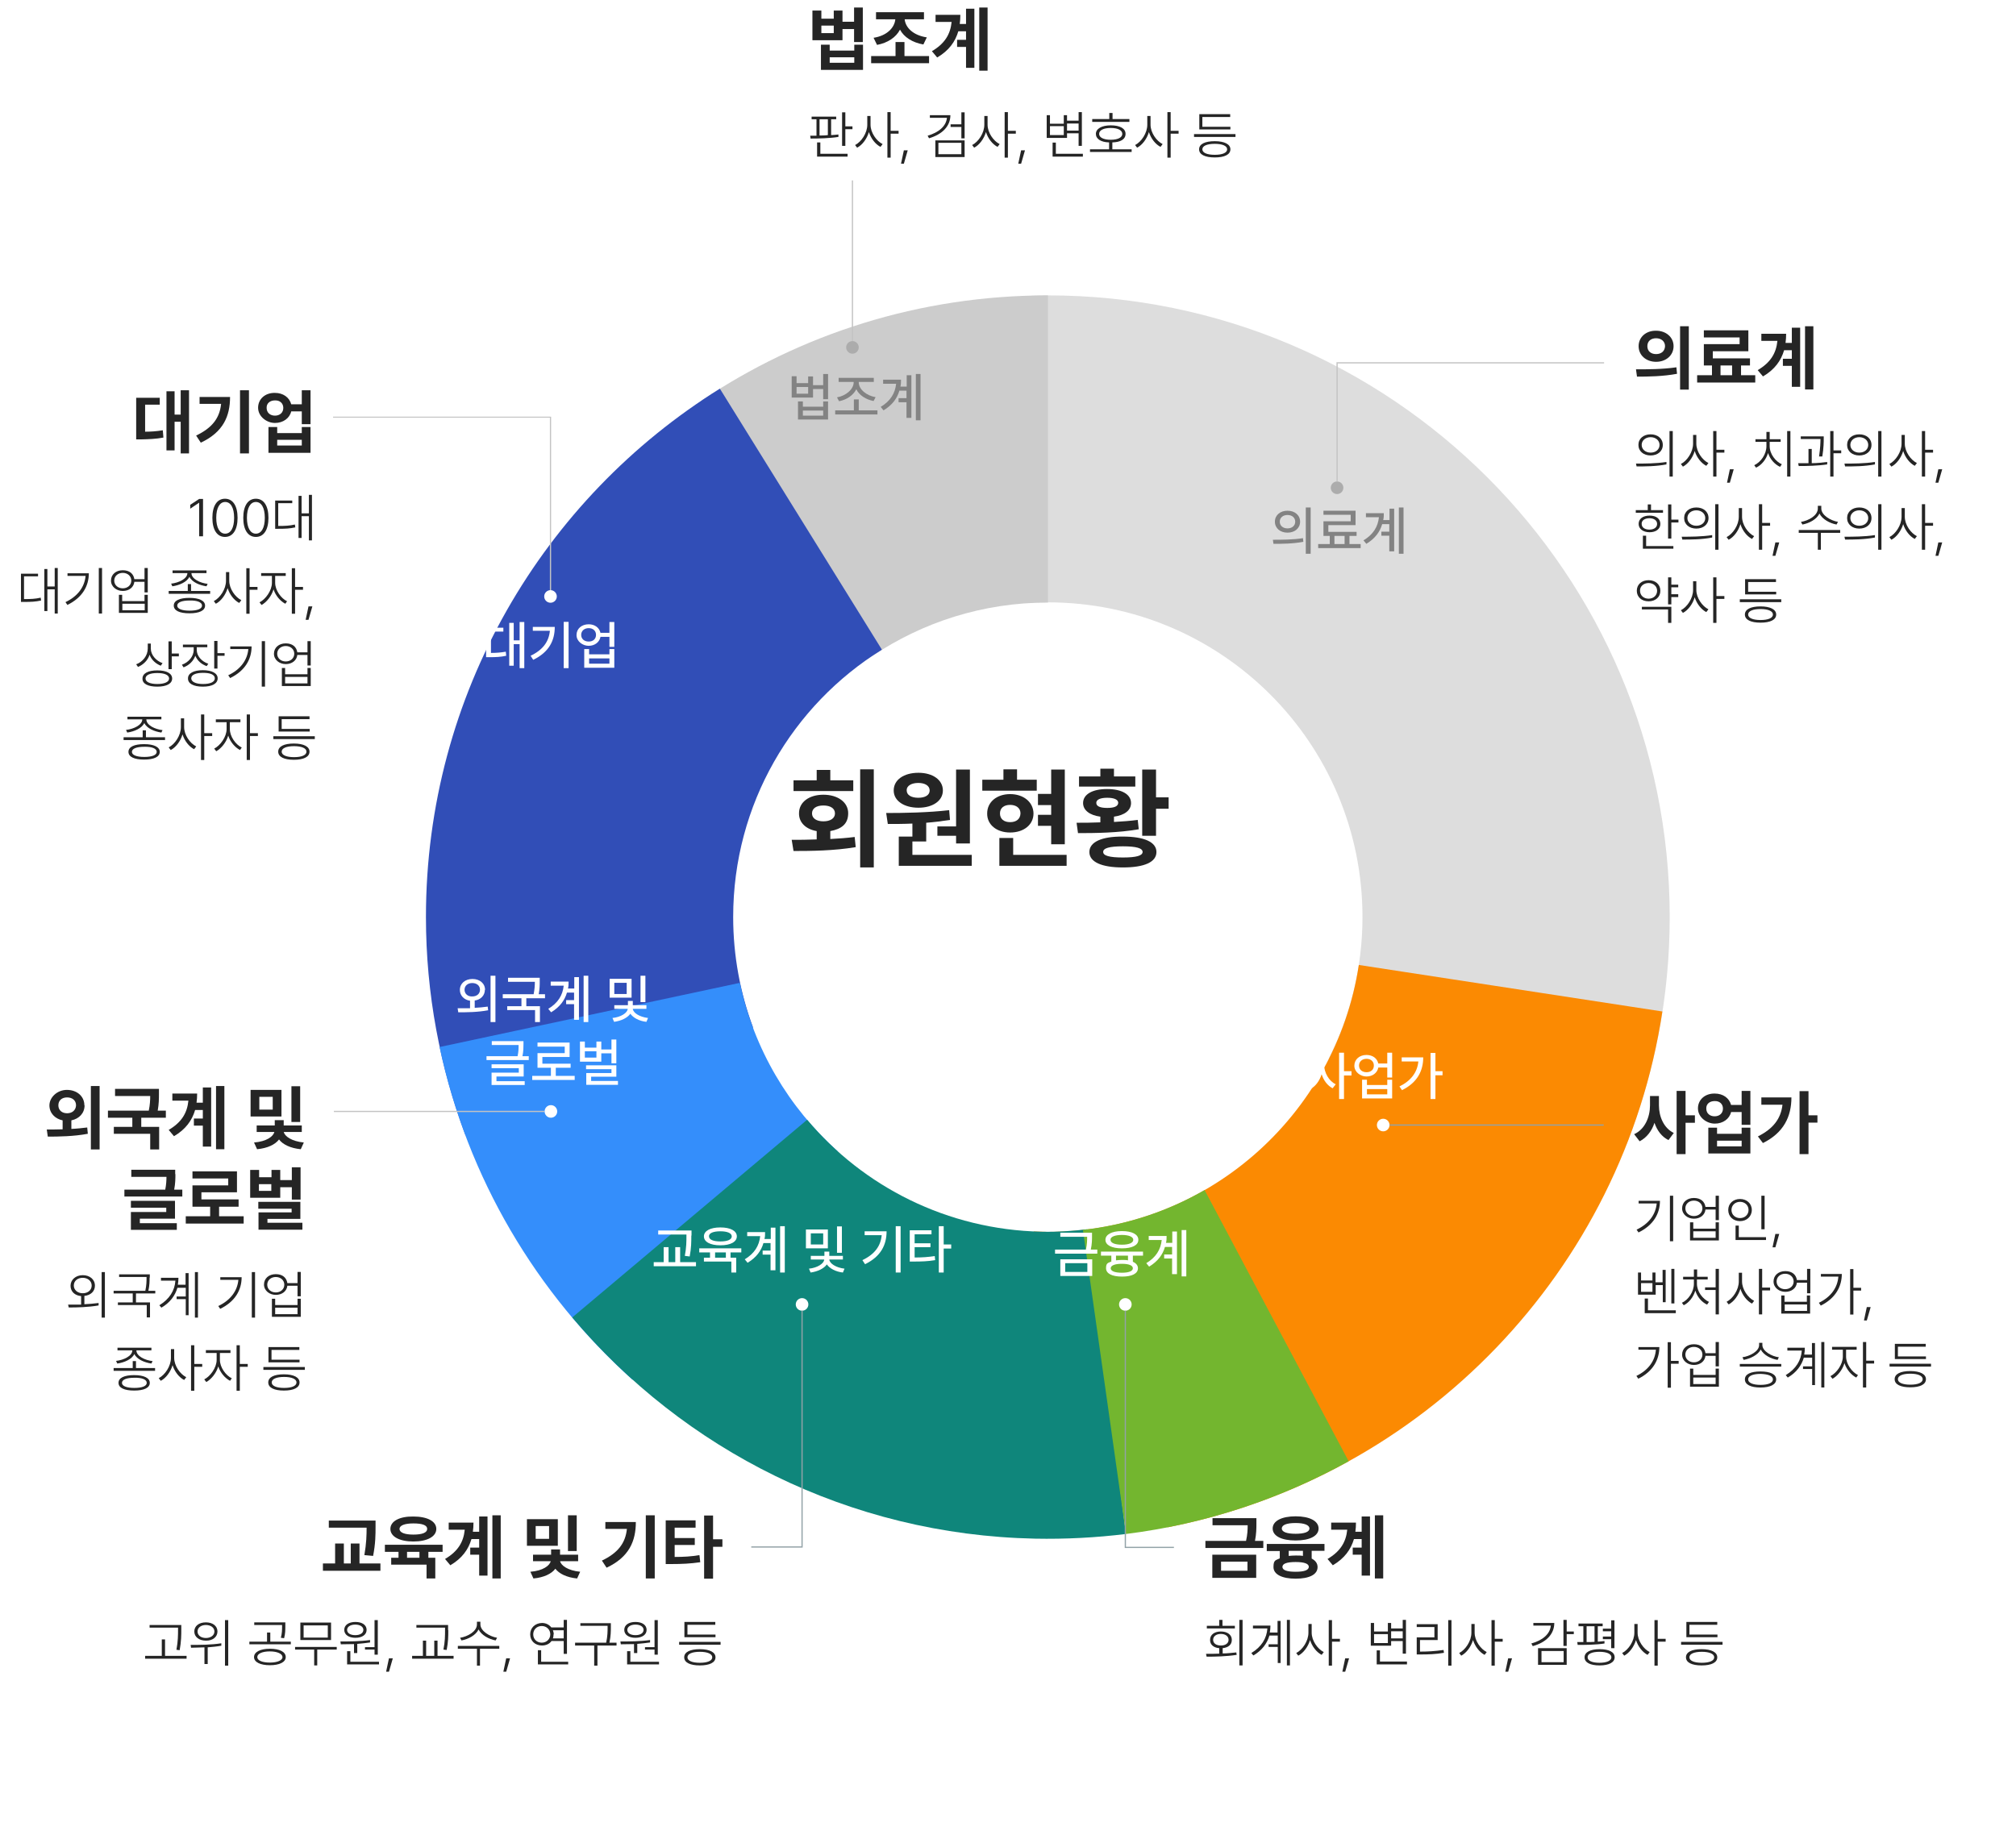 <?xml version="1.0" encoding="UTF-8"?>
<svg id="Layer_2" data-name="Layer 2" xmlns="http://www.w3.org/2000/svg" width="350mm" height="320mm" xmlns:xlink="http://www.w3.org/1999/xlink" version="1.1" viewBox="0 0 992.1 907.1">
  <defs>
    <style>
      .cls-1 {
        fill: #348efb;
      }

      .cls-1, .cls-2, .cls-3, .cls-4, .cls-5, .cls-6, .cls-7, .cls-8, .cls-9, .cls-10, .cls-11, .cls-12, .cls-13 {
        stroke-width: 0px;
      }

      .cls-2 {
        fill: #acacac;
      }

      .cls-3 {
        fill: #c3c3c3;
      }

      .cls-4 {
        fill: #314eb7;
      }

      .cls-5 {
        fill: #838383;
      }

      .cls-6 {
        fill: #252525;
      }

      .cls-14 {
        filter: url(#drop-shadow-1);
      }

      .cls-7 {
        fill: #0f867b;
      }

      .cls-8 {
        fill: #ddd;
      }

      .cls-9 {
        fill: #92a2a7;
      }

      .cls-10 {
        fill: #fb8a02;
      }

      .cls-11 {
        fill: #73b62f;
      }

      .cls-12 {
        fill: #ccc;
      }

      .cls-13 {
        fill: #fff;
      }
    </style>
    <filter id="drop-shadow-1" filterUnits="userSpaceOnUse">
      <feOffset dx="34" dy="48.2"/>
      <feGaussianBlur result="blur" stdDeviation="34"/>
      <feFlood flood-color="#444" flood-opacity=".4"/>
      <feComposite in2="blur" operator="in"/>
      <feComposite in="SourceGraphic"/>
    </filter>
  </defs>
  <g class="cls-14">
    <path class="cls-8" d="M787.7,403.2c0,39.6-7.6,77.3-21.3,112l-146.6-42.1c10.6-21,16.7-44.7,16.7-69.9,0-85.6-69.4-154.9-154.9-154.9-2.7,0-5.3,0-8,.2V97.4c2.7,0,5.3-.2,8-.2,169,0,306.1,137,306.1,306.1Z"/>
    <path class="cls-10" d="M474.8,558c2.3,0,4.5.2,6.8.2,77.6,0,141.8-57,153.1-131.4l149.4,22.9c-19.4,127.6-117.6,229.3-243.5,253.9l-69.7-58.7,3.8-86.8Z"/>
    <path class="cls-12" d="M395.2,274.7l-84.3-125.5c48.8-32.9,107.5-52,170.8-52v151.2c-32,0-61.7,9.7-86.4,26.3Z"/>
    <path class="cls-4" d="M320.3,143.2l79.7,128.4c-44,27.3-73.2,76-73.2,131.6,0,19.1,3.5,37.5,9.8,54.4l-141.5,53.1c-12.5-33.4-19.5-69.6-19.5-107.5,0-109.8,57.9-206.1,144.7-260.1Z"/>
    <path class="cls-1" d="M330.1,435.6c6.9,32.6,24.1,61.4,48.1,82.9l-100.9,112.5c-47.3-42.4-81.3-99.4-95-163.8l147.8-31.6Z"/>
    <path class="cls-7" d="M363.2,503c27.7,32.9,68.9,54.1,115.2,55.1,7.7.2,15.2-.3,22.6-1.2l19.1,150c-14.6,1.8-29.7,2.6-44.8,2.3-91.6-1.9-172.9-43.9-227.7-108.9l115.6-97.3Z"/>
    <path class="cls-11" d="M498.9,557.2c21.6-2.4,41.9-9.2,59.9-19.6l70.9,133.5c-33.2,18.4-70.3,30.9-109.6,35.8l-21.2-149.8Z"/>
  </g>
  <g>
    <path class="cls-6" d="M404.2,9.2h6.1v-4h4.3v5.5h5.7V3.7h4.3v17h-4.3v-6.4h-5.7v5.5h-14.8V5.2h4.4v4ZM408.3,24.9h12.1v-2.9h4.3v12.4h-20.7v-12.4h4.3v2.9ZM410.3,16.3v-3.7h-6.1v3.7h6.1ZM420.4,30.9v-2.7h-12.1v2.7h12.1Z"/>
    <path class="cls-6" d="M457.2,31.1h-28.5v-3.5h12v-6.9h4.4v6.9h12.1v3.5ZM454.7,9.5h-9.5c.4,4.1,4.2,7.9,10.9,8.9l-1.7,3.5c-5.5-1-9.5-3.6-11.5-7.3-2,3.8-6,6.5-11.3,7.5l-1.7-3.5c6.5-1,10.3-4.9,10.7-9.1h-9.5v-3.5h23.6v3.5Z"/>
    <path class="cls-6" d="M479.5,33.4h-4.1v-10.3h-4.4v-3.5h4.4v-4.2h-3.8c-1.5,5.1-4.6,9.5-10.4,12.9l-2.6-3.1c6.3-3.7,9.1-8.3,9.7-14.4h-7.9v-3.5h12.2c0,1.6-.1,3.1-.3,4.5h3.1v-7.5h4.1v29.1ZM486,34.8h-4.1V3.7h4.1v31.1Z"/>
    <path class="cls-6" d="M411.4,58.7h-2.4v7.8c1.2,0,2.4-.2,3.6-.3v1.2c-4.4.7-9.8.8-13.7.8l-.2-1.4h3.1v-8.1h-2.4v-1.3h12.1v1.3ZM417.1,77.1h-15v-7h1.6v5.6h13.4v1.3ZM407.4,66.6v-7.9h-4.1v8c1.3,0,2.7,0,4.1-.2ZM416,62.2h3.5v1.4h-3.5v8.2h-1.6v-16.5h1.6v7Z"/>
    <path class="cls-6" d="M434.3,71l-1,1.3c-2.5-1.3-4.7-4.1-5.7-7.3-1,3.4-3.3,6.4-5.8,7.7l-1-1.3c3.1-1.6,6-5.9,6-10v-4.3h1.6v4.3c0,3.9,2.9,8,5.9,9.5ZM438.3,64.4h3.9v1.4h-3.9v11.8h-1.6v-22.4h1.6v9.2Z"/>
    <path class="cls-6" d="M444.9,80.6h-1.5l1.4-6.6h1.9l-1.9,6.6Z"/>
    <path class="cls-6" d="M457.2,68.1l-.7-1.3c5.5-1.6,9.1-4.7,9.5-8.8h-8.4v-1.3h10.1c0,5.5-4.1,9.5-10.6,11.4ZM474.7,77.3h-14.4v-8.2h14.4v8.2ZM461.8,75.9h11.3v-5.6h-11.3v5.6ZM474.7,68.1h-1.6v-5.6h-5.3v-1.3h5.3v-5.9h1.6v12.9Z"/>
    <path class="cls-6" d="M491.9,71l-1,1.3c-2.5-1.3-4.7-4.1-5.7-7.3-1,3.4-3.3,6.4-5.8,7.7l-1-1.3c3.1-1.6,6-5.9,6-10v-4.3h1.6v4.3c0,3.9,2.9,8,5.9,9.5ZM496,64.4h3.9v1.4h-3.9v11.8h-1.6v-22.4h1.6v9.2Z"/>
    <path class="cls-6" d="M502.6,80.6h-1.5l1.4-6.6h1.9l-1.9,6.6Z"/>
    <path class="cls-6" d="M532.4,71.8h-1.6v-6.2h-5.7v2.3h-10v-11.2h1.6v4.2h6.8v-4.2h1.6v2.7h5.7v-4.2h1.6v16.6ZM523.5,66.5v-4.4h-6.8v4.4h6.8ZM532.9,77.1h-14.9v-6.9h1.6v5.5h13.3v1.3ZM530.8,64.3v-3.5h-5.7v3.5h5.7Z"/>
    <path class="cls-6" d="M556.9,74.8h-20.5v-1.3h9.4v-3.4c-4-.1-6.5-1.7-6.5-4.2s2.8-4.2,7.3-4.2c4.5,0,7.3,1.5,7.3,4.2s-2.5,4.1-6.5,4.2v3.4h9.5v1.3ZM555.7,60h-18.2v-1.4h8.4v-3h1.6v3h8.3v1.4ZM540.9,65.9c0,1.8,2.2,2.9,5.7,2.9s5.7-1.1,5.7-2.9-2.2-2.9-5.7-2.9-5.7,1.1-5.7,2.9Z"/>
    <path class="cls-6" d="M572.1,71l-1,1.3c-2.5-1.3-4.7-4.1-5.7-7.3-1,3.4-3.3,6.4-5.8,7.7l-1-1.3c3.1-1.6,6-5.9,6-10v-4.3h1.6v4.3c0,3.9,2.9,8,5.9,9.5ZM576.1,64.4h3.9v1.4h-3.9v11.8h-1.6v-22.4h1.6v9.2Z"/>
    <path class="cls-6" d="M608,67.4h-20.4v-1.4h20.4v1.4ZM605.5,73.5c0,2.6-2.9,4-7.7,4s-7.7-1.4-7.7-4,2.9-4,7.7-4c4.8,0,7.7,1.5,7.7,4ZM605.6,63.7h-15.4v-7.5h15.2v1.4h-13.7v4.8h13.8v1.3ZM591.7,73.5c0,1.7,2.3,2.7,6.1,2.7s6.1-1,6.1-2.7-2.4-2.7-6.1-2.7c-3.8,0-6.1,1-6.1,2.7Z"/>
  </g>
  <g>
    <path class="cls-6" d="M401.9,413.2v-4.1c-5.3-.9-8.8-4.2-8.7-8.8,0-5.4,4.9-9.1,12-9.1s12.2,3.7,12.2,9.1-3.4,7.8-8.8,8.8v3.9c4-.2,8.1-.5,12-1l.5,5c-10.6,1.8-22,1.9-30.6,1.9l-.9-5.5c3.7,0,7.9,0,12.3-.2ZM419.9,389.4h-29.4v-5.3h11.4v-5.1h6.7v5.1h11.3v5.3ZM399.6,400.4c0,2.5,2.3,3.9,5.6,3.9s5.7-1.4,5.7-3.9-2.3-3.9-5.7-3.9-5.6,1.4-5.6,3.9ZM430,427h-6.7v-48.3h6.7v48.3Z"/>
    <path class="cls-6" d="M478.3,426.2h-36v-14.4h6.7v-6.4c-4.3.2-8.4.2-12.1.2l-.8-5.4c8.9,0,20.8-.2,31-1.4l.4,4.8c-3.8.6-7.8,1.1-11.7,1.4v9.2h-6.8v6.6h29.2v5.4ZM464,389.1c0,5.1-5,8.5-12,8.5s-12.2-3.3-12.2-8.5,4.9-8.7,12.2-8.7c7,0,12,3.5,12,8.7ZM446.2,389.1c0,2.3,2.3,3.6,5.7,3.6s5.6-1.3,5.6-3.6c0-2.4-2.4-3.7-5.6-3.7s-5.8,1.3-5.7,3.7ZM477.3,415.2h-6.8v-3.8h-9.2v-4.6h9.2v-28h6.8v36.5Z"/>
    <path class="cls-6" d="M510.3,389.2h-26.9v-5.4h10.4v-5.1h6.7v5.1h9.7v5.4ZM508.6,400.4c0,5.6-4.8,9.4-11.5,9.4s-11.4-3.9-11.3-9.4c0-5.6,4.7-9.5,11.3-9.5s11.4,3.9,11.5,9.5ZM525,426.2h-33.2v-13.7h6.8v8.3h26.3v5.4ZM492.1,400.4c0,2.8,2,4.3,5,4.3s5-1.5,5.1-4.3c0-2.7-2.2-4.2-5.1-4.2-3,0-5,1.5-5,4.2ZM524,415.6h-6.7v-9.1h-6.5v-5.4h6.5v-4.8h-6.5v-5.5h6.5v-12h6.7v36.8Z"/>
    <path class="cls-6" d="M541.5,404.8v-2.8c-5.3-.7-8.5-3.2-8.5-6.7,0-4.3,4.6-6.9,11.8-6.9s11.8,2.6,11.8,6.9c0,3.6-3.2,6-8.4,6.7v2.6c4-.2,7.9-.5,11.7-1l.5,4.6c-10.2,1.8-21.4,1.9-29.9,1.9l-.7-5.1c3.5,0,7.5,0,11.7-.2ZM558.7,387.2h-27.7v-5h10.5v-3.8h6.7v3.8h10.5v5ZM569.1,419.4c0,5-6,7.6-16.5,7.6s-16.5-2.7-16.5-7.6,6-7.7,16.5-7.6c10.5,0,16.5,2.7,16.5,7.6ZM539.5,395.2c0,1.7,1.9,2.5,5.4,2.5s5.3-.8,5.4-2.5c0-1.6-2-2.5-5.4-2.5s-5.4.9-5.4,2.5ZM542.9,419.4c0,1.8,3,2.7,9.7,2.7s9.6-.9,9.7-2.7c0-1.9-3.1-2.8-9.7-2.8s-9.8.9-9.7,2.8ZM568.9,392.5h6.2v5.6h-6.2v13.3h-6.8v-32.6h6.8v13.7Z"/>
  </g>
  <g>
    <path class="cls-6" d="M825,180.9l.3,3.1c-6.9,1.3-14.3,1.4-19.7,1.4l-.5-3.6c5.5,0,13.2,0,19.9-1ZM823.6,170.4c0,4.5-3.7,7.7-8.6,7.7s-8.6-3.2-8.6-7.7,3.7-7.7,8.6-7.6c4.9,0,8.6,3.2,8.6,7.6ZM810.7,170.4c0,2.5,1.8,3.9,4.3,3.9s4.3-1.4,4.4-3.9c0-2.4-1.9-3.9-4.4-3.9s-4.3,1.4-4.3,3.9ZM831.1,191.8h-4.3v-31.2h4.3v31.2Z"/>
    <path class="cls-6" d="M863.7,188.3h-28.5v-3.6h7.3v-4.8h-4v-10.5h17.6v-3.3h-17.6v-3.5h21.9v10.3h-17.5v3.5h18.3v3.5h-4.4v4.8h7v3.6ZM852.4,184.7v-4.8h-5.7v4.8h5.7Z"/>
    <path class="cls-6" d="M885.9,190.4h-4.1v-10.3h-4.4v-3.5h4.4v-4.2h-3.8c-1.5,5.1-4.6,9.5-10.4,12.9l-2.6-3.1c6.3-3.7,9.1-8.3,9.7-14.4h-7.9v-3.5h12.2c0,1.6-.1,3.1-.3,4.5h3.1v-7.5h4.1v29.1ZM892.4,191.7h-4.1v-31.1h4.1v31.1Z"/>
    <path class="cls-6" d="M820.1,227.4v1.2c-5.1,1-10.6,1-14.7,1l-.3-1.4c4.2,0,9.9,0,15-.8ZM818.3,219c0,3.1-2.5,5.2-6,5.2s-6-2.1-6-5.2,2.5-5.2,6-5.2,6,2.1,6,5.2ZM807.9,219c0,2.2,1.9,3.8,4.4,3.8,2.6,0,4.4-1.6,4.4-3.8s-1.9-3.8-4.4-3.8-4.4,1.6-4.4,3.8ZM823.2,234.6h-1.6v-22.4h1.6v22.4Z"/>
    <path class="cls-6" d="M840.7,228l-1,1.3c-2.5-1.3-4.7-4.1-5.7-7.3-1,3.4-3.3,6.4-5.8,7.7l-1-1.3c3.1-1.6,6-5.9,6-10v-4.3h1.6v4.3c0,3.9,2.9,8,5.9,9.5ZM844.7,221.4h3.9v1.4h-3.9v11.8h-1.6v-22.4h1.6v9.2Z"/>
    <path class="cls-6" d="M851.4,237.6h-1.5l1.4-6.6h1.9l-1.9,6.6Z"/>
    <path class="cls-6" d="M876.9,228.5l-.9,1.3c-2.6-1.2-4.9-3.7-5.9-6.8-1,3.3-3.3,6-5.9,7.2l-.9-1.2c3.2-1.5,6-5.3,6-9.4v-2.1h-5.4v-1.3h5.4v-3.6h1.6v3.6h5.4v1.3h-5.4v2.1c0,3.9,2.9,7.6,6.1,9ZM881.1,234.6h-1.6v-22.4h1.6v22.4Z"/>
    <path class="cls-6" d="M891.6,228c2.6,0,5.2-.3,7.6-.6v1.2c-4.6.7-10,.8-14,.8l-.3-1.4c1.5,0,3.3,0,5.1,0v-7h1.6v6.9ZM897.5,215.7c0,1.7,0,4.7-.7,9h-1.6c.6-4.1.7-6.9.7-8.6h-9.7v-1.3h11.3v1ZM902.3,221.7h3.8v1.4h-3.8v11.5h-1.6v-22.4h1.6v9.5Z"/>
    <path class="cls-6" d="M922.7,227.4v1.2c-5.1,1-10.6,1-14.7,1l-.3-1.4c4.2,0,9.9,0,15-.8ZM921,219c0,3.1-2.5,5.2-6,5.2s-6-2.1-6-5.2,2.5-5.2,6-5.2,6,2.1,6,5.2ZM910.6,219c0,2.2,1.9,3.8,4.4,3.8,2.6,0,4.4-1.6,4.4-3.8s-1.9-3.8-4.4-3.8-4.4,1.6-4.4,3.8ZM925.9,234.6h-1.6v-22.4h1.6v22.4Z"/>
    <path class="cls-6" d="M943.3,228l-1,1.3c-2.5-1.3-4.7-4.1-5.7-7.3-1,3.4-3.3,6.4-5.8,7.7l-1-1.3c3.1-1.6,6-5.9,6-10v-4.3h1.6v4.3c0,3.9,2.9,8,5.9,9.5ZM947.4,221.4h3.9v1.4h-3.9v11.8h-1.6v-22.4h1.6v9.2Z"/>
    <path class="cls-6" d="M954,237.6h-1.5l1.4-6.6h1.9l-1.9,6.6Z"/>
    <path class="cls-6" d="M818.4,252.4h-13.4v-1.3h5.9v-2.8h1.6v2.8h5.9v1.3ZM817.1,257.9c0,2.5-2.2,4.1-5.3,4.1s-5.4-1.6-5.4-4.1,2.1-4.1,5.4-4.1,5.3,1.6,5.3,4.1ZM807.9,257.9c0,1.7,1.5,2.8,3.8,2.8,2.3,0,3.8-1.1,3.8-2.8,0-1.7-1.5-2.8-3.8-2.8s-3.9,1.1-3.8,2.8ZM823.5,270.1h-15v-6.4h1.6v5.1h13.4v1.3ZM822.5,255.8h3.5v1.4h-3.5v7.9h-1.6v-16.8h1.6v7.6Z"/>
    <path class="cls-6" d="M842.6,263.4v1.2c-5.1,1-10.6,1-14.7,1l-.3-1.4c4.2,0,9.9,0,15-.8ZM840.8,255c0,3.1-2.5,5.2-6,5.2s-6-2.1-6-5.2,2.5-5.2,6-5.2,6,2.1,6,5.2ZM830.4,255c0,2.2,1.9,3.8,4.4,3.8,2.6,0,4.4-1.6,4.4-3.8s-1.9-3.8-4.4-3.8-4.4,1.6-4.4,3.8ZM845.7,270.6h-1.6v-22.4h1.6v22.4Z"/>
    <path class="cls-6" d="M863.2,264l-1,1.3c-2.5-1.3-4.7-4.1-5.7-7.3-1,3.4-3.3,6.4-5.8,7.7l-1-1.3c3.1-1.6,6-5.9,6-10v-4.3h1.6v4.3c0,3.9,2.9,8,5.9,9.5ZM867.2,257.4h3.9v1.4h-3.9v11.8h-1.6v-22.4h1.6v9.2Z"/>
    <path class="cls-6" d="M873.8,273.6h-1.5l1.4-6.6h1.9l-1.9,6.6Z"/>
    <path class="cls-6" d="M905.6,262.3h-9.5v8.3h-1.5v-8.3h-9.4v-1.4h20.4v1.4ZM904.5,256.9l-.7,1.3c-3.3-.6-7-2.6-8.4-5.4-1.4,2.9-5.1,4.8-8.4,5.4l-.7-1.3c3.7-.6,8.3-3.1,8.3-6.6v-1.3h1.7v1.3c0,3.3,4.6,6,8.3,6.6Z"/>
    <path class="cls-6" d="M922.7,263.4v1.2c-5.1,1-10.6,1-14.7,1l-.3-1.4c4.2,0,9.9,0,15-.8ZM921,255c0,3.1-2.5,5.2-6,5.2s-6-2.1-6-5.2,2.5-5.2,6-5.2,6,2.1,6,5.2ZM910.6,255c0,2.2,1.9,3.8,4.4,3.8,2.6,0,4.4-1.6,4.4-3.8s-1.9-3.8-4.4-3.8-4.4,1.6-4.4,3.8ZM925.9,270.6h-1.6v-22.4h1.6v22.4Z"/>
    <path class="cls-6" d="M943.3,264l-1,1.3c-2.5-1.3-4.7-4.1-5.7-7.3-1,3.4-3.3,6.4-5.8,7.7l-1-1.3c3.1-1.6,6-5.9,6-10v-4.3h1.6v4.3c0,3.9,2.9,8,5.9,9.5ZM947.4,257.4h3.9v1.4h-3.9v11.8h-1.6v-22.4h1.6v9.2Z"/>
    <path class="cls-6" d="M954,273.6h-1.5l1.4-6.6h1.9l-1.9,6.6Z"/>
    <path class="cls-6" d="M817.1,290.8c0,3.1-2.4,5.2-5.8,5.2s-5.8-2.1-5.8-5.2,2.4-5.2,5.8-5.2,5.8,2.1,5.8,5.2ZM807.1,290.8c0,2.3,1.8,3.9,4.2,3.9s4.2-1.6,4.2-3.9c0-2.2-1.8-3.8-4.2-3.8s-4.3,1.6-4.2,3.8ZM822.5,306.6h-1.6v-6.6h-12.9v-1.3h14.5v8ZM825.9,289.1h-3.4v3.4h3.4v1.4h-3.4v3.6h-1.6v-13.3h1.6v3.6h3.4v1.3Z"/>
    <path class="cls-6" d="M840.7,300l-1,1.3c-2.5-1.3-4.7-4.1-5.7-7.3-1,3.4-3.3,6.4-5.8,7.7l-1-1.3c3.1-1.6,6-5.9,6-10v-4.3h1.6v4.3c0,3.9,2.9,8,5.9,9.5ZM844.7,293.4h3.9v1.4h-3.9v11.8h-1.6v-22.4h1.6v9.2Z"/>
    <path class="cls-6" d="M876.6,296.4h-20.4v-1.4h20.4v1.4ZM874.1,302.5c0,2.6-2.9,4-7.7,4s-7.7-1.4-7.7-4,2.9-4,7.7-4c4.8,0,7.7,1.5,7.7,4ZM874.2,292.6h-15.4v-7.5h15.2v1.4h-13.7v4.8h13.8v1.3ZM860.3,302.5c0,1.7,2.3,2.7,6.1,2.7s6.1-1,6.1-2.7-2.4-2.7-6.1-2.7c-3.8,0-6.1,1-6.1,2.7Z"/>
  </g>
  <g>
    <path class="cls-6" d="M823.7,557.7l-2.6,3.5c-3.3-1.6-5.6-4.7-6.9-8.5-1.3,4-3.8,7.3-7.3,9.1l-2.7-3.5c5.3-2.4,7.8-8.4,7.8-14.2v-4.6h4.4v4.6c0,5.6,2.4,11.2,7.3,13.6ZM829.5,549h4.6v3.7h-4.6v15.4h-4.4v-31.1h4.4v12Z"/>
    <path class="cls-6" d="M851.9,543.9h5.2v-6.9h4.3v16.7h-4.3v-6.3h-5.2c-.8,3.4-4,5.7-8,5.7s-8.3-3.1-8.3-7.5c0-4.3,3.5-7.4,8.3-7.3,4,0,7.1,2.2,8,5.6ZM839.7,545.7c0,2.3,1.7,3.8,4.1,3.8s4.1-1.5,4.1-3.8-1.7-3.8-4.1-3.7c-2.4,0-4.2,1.4-4.1,3.7ZM845,558.1h12.1v-3h4.3v12.7h-20.7v-12.7h4.3v3ZM857.1,564.3v-2.8h-12.1v2.8h12.1Z"/>
    <path class="cls-6" d="M867.6,562.7l-2.5-3.3c7.4-3.7,11.3-8.6,12.1-15.6h-10.4v-3.6h14.8c0,9.3-3.7,17.4-14.1,22.5ZM890,549h4.4v3.6h-4.4v15.5h-4.4v-31h4.4v11.9Z"/>
    <path class="cls-6" d="M806.3,606.6l-.9-1.3c6.1-2.9,9.4-7.5,9.9-12.9h-8.9v-1.3h10.5c0,6.3-3.2,12-10.6,15.6ZM823.4,611h-1.6v-22.4h1.6v22.4Z"/>
    <path class="cls-6" d="M839.3,594.1h5v-5.5h1.6v12h-1.6v-5.2h-5c-.3,2.7-2.6,4.5-5.7,4.5s-5.8-2.1-5.8-5.1c0-3,2.4-5.1,5.8-5.1s5.3,1.8,5.7,4.4ZM829.4,594.8c0,2.2,1.8,3.8,4.2,3.8s4.2-1.6,4.2-3.8-1.8-3.8-4.2-3.8-4.2,1.6-4.2,3.8ZM833.3,604.8h11v-3.1h1.6v8.9h-14.2v-8.9h1.6v3.1ZM844.3,609.3v-3.2h-11v3.2h11Z"/>
    <path class="cls-6" d="M862.1,595.6c0,3.2-2.5,5.5-5.8,5.5-3.3,0-5.8-2.2-5.8-5.5,0-3.2,2.5-5.4,5.8-5.4s5.8,2.2,5.8,5.4ZM852.1,595.6c0,2.3,1.8,4,4.2,4s4.2-1.7,4.2-4-1.8-4-4.2-4-4.2,1.7-4.2,4ZM869.1,610.4h-15v-7.1h1.6v5.7h13.4v1.3ZM868.4,605.1h-1.6v-16.5h1.6v16.5Z"/>
    <path class="cls-6" d="M873.8,614h-1.5l1.4-6.6h1.9l-1.9,6.6Z"/>
    <path class="cls-6" d="M819.8,641h-1.5v-8.4h-3.5v4.7h-8.7v-10.9h1.5v3.9h5.6v-3.9h1.5v4.8h3.5v-6.1h1.5v15.9ZM813.2,635.9v-4.3h-5.6v4.3h5.6ZM824.7,646.4h-15.3v-7.2h1.6v5.8h13.7v1.3ZM824,641.6h-1.5v-17h1.5v17Z"/>
    <path class="cls-6" d="M841,640.9l-.9,1.3c-2.6-1.2-4.8-3.7-5.8-6.9-1,3.3-3.2,6-5.7,7.2l-.9-1.2c3.2-1.5,5.9-5.4,5.9-9.4v-2.1h-5.3v-1.3h5.3v-3.6h1.6v3.6h5.2v1.3h-5.3v2.1c0,3.9,2.8,7.5,6,9ZM845.9,647h-1.6v-12h-5.2v-1.3h5.2v-9.1h1.6v22.4Z"/>
    <path class="cls-6" d="M863.2,640.4l-1,1.3c-2.5-1.3-4.7-4.1-5.7-7.3-1,3.4-3.3,6.4-5.8,7.7l-1-1.3c3.1-1.6,6-5.9,6-10v-4.3h1.6v4.3c0,3.9,2.9,8,5.9,9.5ZM867.2,633.8h3.9v1.4h-3.9v11.8h-1.6v-22.4h1.6v9.2Z"/>
    <path class="cls-6" d="M884.3,630.1h5v-5.5h1.6v12h-1.6v-5.2h-5c-.3,2.7-2.6,4.5-5.7,4.5s-5.8-2.1-5.8-5.1c0-3,2.4-5.1,5.8-5.1s5.3,1.8,5.7,4.4ZM874.3,630.8c0,2.2,1.8,3.8,4.2,3.8s4.2-1.6,4.2-3.8-1.8-3.8-4.2-3.8-4.2,1.6-4.2,3.8ZM878.2,640.8h11v-3.1h1.6v8.9h-14.2v-8.9h1.6v3.1ZM889.3,645.3v-3.2h-11v3.2h11Z"/>
    <path class="cls-6" d="M896,642.6l-.9-1.3c6-2.9,9.2-7.5,9.6-12.9h-8.6v-1.3h10.3c0,6.2-3.1,12-10.4,15.6ZM912.1,633.9h3.8v1.4h-3.8v11.8h-1.6v-22.4h1.6v9.3Z"/>
    <path class="cls-6" d="M918.8,650h-1.5l1.4-6.6h1.9l-1.9,6.6Z"/>
    <path class="cls-6" d="M806.2,678.6l-.9-1.3c6-2.9,9.2-7.5,9.6-12.9h-8.6v-1.3h10.3c0,6.2-3.1,12-10.4,15.6ZM822.3,669.9h3.8v1.4h-3.8v11.8h-1.6v-22.4h1.6v9.3Z"/>
    <path class="cls-6" d="M839.3,666.1h5v-5.5h1.6v12h-1.6v-5.2h-5c-.3,2.7-2.6,4.5-5.7,4.5s-5.8-2.1-5.8-5.1c0-3,2.4-5.1,5.8-5.1s5.3,1.8,5.7,4.4ZM829.4,666.8c0,2.2,1.8,3.8,4.2,3.8s4.2-1.6,4.2-3.8-1.8-3.8-4.2-3.8-4.2,1.6-4.2,3.8ZM833.3,676.8h11v-3.1h1.6v8.9h-14.2v-8.9h1.6v3.1ZM844.3,681.3v-3.2h-11v3.2h11Z"/>
    <path class="cls-6" d="M876.6,672.7h-20.4v-1.3h20.4v1.3ZM875.4,668.1l-.6,1.3c-3.3-.5-6.9-2.4-8.3-5.1-1.4,2.7-5.1,4.5-8.4,5.1l-.6-1.3c3.6-.5,8.2-2.9,8.2-6v-1.1h1.6v1.1c0,3,4.6,5.6,8.1,6ZM874.1,679c0,2.5-2.9,4-7.7,4-4.8,0-7.7-1.4-7.7-4s2.9-3.9,7.7-3.9c4.8,0,7.7,1.4,7.7,3.9ZM860.3,679c0,1.7,2.3,2.7,6.1,2.7s6.1-1,6.1-2.7-2.4-2.6-6.1-2.7c-3.8,0-6.1,1-6.1,2.7Z"/>
    <path class="cls-6" d="M893.3,681.8h-1.5v-7.9h-4.5v-1.3h4.5v-4.3h-4.1c-1.1,3.8-3.6,7.3-7.9,9.8l-1-1.2c5-3,7.6-7.3,7.9-12.1h-7.1v-1.4h8.6c0,1.2-.1,2.3-.3,3.4h3.8v-5.7h1.5v20.6ZM897.8,683h-1.5v-22.4h1.5v22.4Z"/>
    <path class="cls-6" d="M914.4,676.8l-.9,1.3c-2.5-1.3-4.8-4-5.8-7.1-1,3.4-3.5,6.4-5.9,7.7l-1-1.3c3-1.5,6.1-5.8,6.1-9.6v-3.4h-5.3v-1.4h12.1v1.4h-5.2v3.4c0,3.6,2.8,7.6,5.9,9.1ZM918.4,669.8h3.9v1.4h-3.9v11.8h-1.6v-22.4h1.6v9.2Z"/>
    <path class="cls-6" d="M950.3,672.7h-20.4v-1.4h20.4v1.4ZM947.8,678.9c0,2.6-2.9,4-7.7,4s-7.7-1.4-7.7-4,2.9-4,7.7-4c4.8,0,7.7,1.5,7.7,4ZM947.9,669h-15.4v-7.5h15.2v1.4h-13.7v4.8h13.8v1.3ZM934,678.9c0,1.7,2.3,2.7,6.1,2.7s6.1-1,6.1-2.7-2.4-2.7-6.1-2.7c-3.8,0-6.1,1-6.1,2.7Z"/>
  </g>
  <g>
    <path class="cls-6" d="M618.3,749.8c0,2.4,0,5.1-.7,8.7h4.1v3.5h-28.5v-3.5h20c.7-3.1.8-5.5.8-7.7h-17.3v-3.5h21.6v2.5ZM618.2,776.7h-21.6v-11.4h21.6v11.4ZM600.9,773.2h13v-4.5h-13v4.5Z"/>
    <path class="cls-6" d="M651.8,763.4h-6.3v3.8c1.9,1,2.9,2.4,2.9,4.2,0,3.7-4.1,5.7-10.8,5.7s-10.9-2.1-10.9-5.7,1.1-3.3,3.1-4.3v-3.6h-6.4v-3.5h28.4v3.5ZM648.9,752.4c0,3.7-4.4,5.9-11.3,5.9s-11.3-2.2-11.3-5.9,4.4-6,11.3-6,11.3,2.3,11.3,6ZM630.8,752.4c0,1.7,2.5,2.6,6.8,2.6s6.8-.9,6.8-2.6-2.5-2.7-6.8-2.7-6.8.9-6.8,2.7ZM631.1,771.3c0,1.6,2.2,2.4,6.5,2.4s6.4-.8,6.5-2.4c0-1.6-2.3-2.4-6.5-2.4-4.3,0-6.5.8-6.5,2.4ZM641.2,765.9v-2.5h-7v2.5c1.1-.1,2.2-.2,3.5-.2s2.5,0,3.6.2Z"/>
    <path class="cls-6" d="M674.2,775.6h-4.1v-10.3h-4.4v-3.5h4.4v-4.2h-3.8c-1.5,5.1-4.6,9.5-10.4,12.9l-2.6-3.1c6.3-3.7,9.1-8.3,9.7-14.4h-7.9v-3.5h12.2c0,1.6-.1,3.1-.3,4.5h3.1v-7.5h4.1v29.1ZM680.7,777h-4.1v-31.1h4.1v31.1Z"/>
    <path class="cls-6" d="M600,813.9v-2.6c-2.8-.2-4.6-1.8-4.5-4.1,0-2.5,2.1-4.1,5.3-4.1s5.4,1.6,5.4,4.1-1.8,3.8-4.5,4.1v2.6c2.3,0,4.6-.3,6.7-.5l.2,1.2c-5.1.8-10.6.9-14.8.9l-.3-1.4c2,0,4.3,0,6.6-.1ZM607.7,801.6h-13.8v-1.3h6.1v-2.9h1.6v2.9h6.1v1.3ZM597,807.2c0,1.7,1.5,2.8,3.8,2.8,2.3,0,3.8-1.1,3.8-2.8s-1.5-2.9-3.8-2.9-3.8,1.2-3.8,2.9ZM611.5,819.8h-1.6v-22.4h1.6v22.4Z"/>
    <path class="cls-6" d="M630.3,818.6h-1.5v-7.9h-4.5v-1.3h4.5v-4.3h-4.1c-1.1,3.8-3.6,7.3-7.9,9.8l-1-1.2c5-3,7.6-7.3,7.9-12.1h-7.1v-1.4h8.6c0,1.2-.1,2.3-.3,3.4h3.8v-5.7h1.5v20.6ZM634.8,819.8h-1.5v-22.4h1.5v22.4Z"/>
    <path class="cls-6" d="M651.4,813.3l-1,1.3c-2.5-1.3-4.7-4.1-5.7-7.3-1,3.4-3.3,6.4-5.8,7.7l-1-1.3c3.1-1.6,6-5.9,6-10v-4.3h1.6v4.3c0,3.9,2.9,8,5.9,9.5ZM655.5,806.7h3.9v1.4h-3.9v11.8h-1.6v-22.4h1.6v9.2Z"/>
    <path class="cls-6" d="M662.1,822.9h-1.5l1.4-6.6h1.9l-1.9,6.6Z"/>
    <path class="cls-6" d="M691.9,814h-1.6v-6.2h-5.7v2.3h-10v-11.2h1.6v4.2h6.8v-4.2h1.6v2.7h5.7v-4.2h1.6v16.6ZM683,808.8v-4.4h-6.8v4.4h6.8ZM692.4,819.3h-14.9v-6.9h1.6v5.5h13.3v1.3ZM690.3,806.5v-3.5h-5.7v3.5h5.7Z"/>
    <path class="cls-6" d="M710.4,812.2l.2,1.4c-4.2.7-7.7.8-11.5.8h-1.9v-8.4h8.7v-5.1h-8.7v-1.4h10.3v7.8h-8.7v5.7h.2c3.7,0,7.1-.2,11.3-.8ZM714.3,819.9h-1.6v-22.4h1.6v22.4Z"/>
    <path class="cls-6" d="M731.6,813.3l-1,1.3c-2.5-1.3-4.7-4.1-5.7-7.3-1,3.4-3.3,6.4-5.8,7.7l-1-1.3c3.1-1.6,6-5.9,6-10v-4.3h1.6v4.3c0,3.9,2.9,8,5.9,9.5ZM735.6,806.7h3.9v1.4h-3.9v11.8h-1.6v-22.4h1.6v9.2Z"/>
    <path class="cls-6" d="M742.3,822.9h-1.5l1.4-6.6h1.9l-1.9,6.6Z"/>
    <path class="cls-6" d="M754.3,810.3l-.7-1.3c5.7-1.6,9.2-4.7,9.6-8.8h-8.6v-1.3h10.3c0,5.5-4,9.6-10.6,11.4ZM771,819.5h-14.1v-8.2h14.1v8.2ZM758.6,818.2h10.9v-5.5h-10.9v5.5ZM771,803.1h3.5v1.3h-3.5v5.8h-1.6v-12.8h1.6v5.7Z"/>
    <path class="cls-6" d="M788.7,800.5h-2.4v7.6c1.1,0,2.2-.2,3.3-.3v1.2c-4.3.7-9.5.7-13.2.7l-.2-1.4h3v-7.8h-2.4v-1.3h11.9v1.3ZM794.6,815.8c0,2.5-2.8,4-7.4,4s-7.4-1.4-7.4-4c0-2.5,2.8-4,7.4-4s7.4,1.4,7.4,4ZM784.7,808.2v-7.7h-3.9v7.8c1.3,0,2.6,0,3.9-.1ZM781.3,815.8c0,1.7,2.2,2.7,5.8,2.7s5.9-1,5.9-2.7-2.3-2.7-5.9-2.7-5.9,1-5.8,2.7ZM794.5,811.3h-1.6v-4.4h-4.1v-1.3h4.1v-2.6h-4.1v-1.3h4.1v-4.1h1.6v13.9Z"/>
    <path class="cls-6" d="M811.8,813.3l-1,1.3c-2.5-1.3-4.7-4.1-5.7-7.3-1,3.4-3.3,6.4-5.8,7.7l-1-1.3c3.1-1.6,6-5.9,6-10v-4.3h1.6v4.3c0,3.9,2.9,8,5.9,9.5ZM815.8,806.7h3.9v1.4h-3.9v11.8h-1.6v-22.4h1.6v9.2Z"/>
    <path class="cls-6" d="M847.7,809.6h-20.4v-1.4h20.4v1.4ZM845.1,815.8c0,2.6-2.9,4-7.7,4s-7.7-1.4-7.7-4,2.9-4,7.7-4c4.8,0,7.7,1.5,7.7,4ZM845.3,805.9h-15.4v-7.5h15.2v1.4h-13.7v4.8h13.8v1.3ZM831.4,815.8c0,1.7,2.3,2.7,6.1,2.7s6.1-1,6.1-2.7-2.4-2.7-6.1-2.7c-3.8,0-6.1,1-6.1,2.7Z"/>
  </g>
  <g>
    <path class="cls-6" d="M187.3,773.2h-28.4v-3.6h6v-9.8h4.3v9.8h3.4v-9.8h4.3v9.8h10.3v3.6ZM184.8,751.6c0,3.8,0,8.1-1.2,14.3l-4.3-.4c1-5.7,1.1-9.9,1.1-13.5h-18.6v-3.5h23v3Z"/>
    <path class="cls-6" d="M217.6,763.9h-6.8v2.9h3.4v10.2h-4.3v-6.8h-17.4v-3.4h3.6v-2.9h-6.7v-3.5h28.4v3.5ZM214.7,752.6c0,3.8-4.5,6.2-11.3,6.2s-11.3-2.4-11.3-6.2,4.5-6.2,11.3-6.1c6.8,0,11.3,2.3,11.3,6.1ZM196.6,752.6c0,1.8,2.5,2.8,6.8,2.8s6.8-.9,6.8-2.8-2.5-2.7-6.8-2.7-6.8,1-6.8,2.7ZM206.4,766.8v-2.9h-6.1v2.9h6.1Z"/>
    <path class="cls-6" d="M239.9,775.6h-4.1v-10.3h-4.4v-3.5h4.4v-4.2h-3.8c-1.5,5.1-4.6,9.5-10.4,12.9l-2.6-3.1c6.3-3.7,9.1-8.3,9.7-14.4h-7.9v-3.5h12.2c0,1.6-.1,3.1-.3,4.5h3.1v-7.5h4.1v29.1ZM246.4,777h-4.1v-31.1h4.1v31.1Z"/>
    <path class="cls-6" d="M274.5,760.9h-15.2v-13.1h15.2v13.1ZM284.3,768.5h-8.7c.5,2.1,3.8,4.6,9.9,5.2l-1.5,3.3c-5.2-.5-8.9-2.4-10.7-4.8-1.9,2.5-5.6,4.3-10.8,4.8l-1.5-3.3c6.2-.5,9.5-3,10-5.2h-8.7v-3.2h8.9v-2.6h4.4v2.6h8.9v3.2ZM263.6,757.5h6.6v-6.3h-6.6v6.3ZM283.8,763.5h-4.3v-17.6h4.3v17.6Z"/>
    <path class="cls-6" d="M298.5,771.7l-2.3-3.5c8-3.8,11.6-8.7,12.3-15.6h-10.6v-3.4h15c0,9.4-3.3,17.3-14.4,22.5ZM322.2,777h-4.4v-31.1h4.4v31.1Z"/>
    <path class="cls-6" d="M342.3,752h-10.3v5.1h9.9v3.4h-9.9v5.9c4.5,0,8.1-.2,12.2-.9l.4,3.5c-4.8.7-9,.9-14.4.9h-2.6v-21.5h14.7v3.6ZM350.9,757.7h4.6v3.7h-4.6v15.7h-4.4v-31.1h4.4v11.8Z"/>
    <path class="cls-6" d="M91.8,816.5h-20.4v-1.4h8.2v-8.1h1.6v8.1h10.6v1.4ZM89.2,802.1c0,2.7,0,5.8-.8,10.2l-1.6-.2c.8-4.2.8-7.3.8-10v-.9h-14v-1.3h15.6v2.3Z"/>
    <path class="cls-6" d="M108.9,808.9v1.2c-2.1.4-4.4.6-6.7.8v8.2h-1.6v-8.2c-2.4.1-4.6.1-6.6.2l-.2-1.4c4.3,0,10.1,0,15.1-.8ZM107,803.1c0,2.7-2.4,4.6-5.7,4.5-3.3,0-5.7-1.8-5.7-4.5,0-2.7,2.3-4.5,5.7-4.5s5.7,1.8,5.7,4.5ZM97.2,803.1c0,1.9,1.7,3.2,4.1,3.2s4.2-1.3,4.2-3.2-1.8-3.2-4.2-3.2c-2.4,0-4.1,1.3-4.1,3.2ZM112.3,819.9h-1.6v-22.4h1.6v22.4Z"/>
    <path class="cls-6" d="M143.1,809.4h-20.4v-1.3h8.7v-4.5h1.6v4.5h10.1v1.3ZM140.6,815.7c0,2.5-3.1,4-7.8,4s-7.8-1.5-7.8-4,3-4.1,7.8-4.1,7.8,1.5,7.8,4.1ZM140.4,800.5c0,1.8,0,3.6-.6,5.9l-1.6-.2c.6-2.3.6-4,.6-5.7v-.6h-13.7v-1.3h15.3v1.9ZM126.6,815.7c0,1.7,2.5,2.7,6.2,2.7s6.2-1.1,6.2-2.7-2.5-2.8-6.2-2.8-6.2,1.1-6.2,2.8Z"/>
    <path class="cls-6" d="M165.6,812h-9.5v7.8h-1.5v-7.8h-9.4v-1.3h20.5v1.3ZM162.9,807.3h-15.1v-8.6h15.1v8.6ZM149.4,806.1h11.9v-6h-11.9v6Z"/>
    <path class="cls-6" d="M182.1,807.3v1.2c-1.9.3-4.1.5-6.3.7v4.5h-1.6v-4.4c-2.3,0-4.6.1-6.5.1l-.2-1.4c4.2,0,9.8,0,14.6-.7ZM180.4,802.3c0,2.4-2.2,3.9-5.5,3.9-3.3,0-5.5-1.5-5.5-3.9s2.2-3.9,5.5-3.9,5.5,1.5,5.5,3.9ZM186.5,819.3h-15.7v-6.5h1.6v5.2h14.1v1.3ZM170.8,802.3c0,1.6,1.6,2.6,4,2.6s4-1,4-2.6-1.7-2.6-4-2.6c-2.4,0-4,1.1-4,2.6ZM185.9,814.5h-1.6v-2.5h-4.7v-1.2h4.7v-13.3h1.6v17.1Z"/>
    <path class="cls-6" d="M191.5,822.9h-1.5l1.4-6.6h1.9l-1.9,6.6Z"/>
    <path class="cls-6" d="M223.2,816.5h-20.4v-1.4h5.3v-7.5h1.6v7.5h4v-7.5h1.6v7.5h7.9v1.4ZM220.6,802.4c0,2.9,0,5.7-.8,9.8l-1.6-.2c.8-3.9.8-6.8.8-9.6v-1.2h-14.1v-1.3h15.6v2.6Z"/>
    <path class="cls-6" d="M245.7,811.6h-9.5v8.3h-1.5v-8.3h-9.4v-1.4h20.4v1.4ZM244.6,806.2l-.7,1.3c-3.3-.6-7-2.6-8.4-5.4-1.4,2.9-5.1,4.8-8.4,5.4l-.7-1.3c3.7-.6,8.3-3.1,8.3-6.6v-1.3h1.7v1.3c0,3.3,4.6,6,8.3,6.6Z"/>
    <path class="cls-6" d="M249.2,822.9h-1.5l1.4-6.6h1.9l-1.9,6.6Z"/>
    <path class="cls-6" d="M279,814.1h-1.6v-6.3h-6c-1,1.4-2.7,2.2-4.7,2.2-3.4,0-5.8-2.3-5.8-5.5,0-3.2,2.4-5.5,5.8-5.6,2,0,3.6.9,4.6,2.2h6.1v-3.7h1.6v16.6ZM262.4,804.5c0,2.4,1.8,4.1,4.2,4.1s4.2-1.8,4.2-4.1-1.8-4.1-4.2-4.1c-2.5,0-4.2,1.8-4.2,4.1ZM279.6,819.3h-14.9v-7h1.6v5.7h13.3v1.3ZM272.4,804.5c0,.7-.1,1.4-.3,2h5.3v-4h-5.3c.2.6.4,1.3.4,2Z"/>
    <path class="cls-6" d="M300.6,800.9c0,2.1,0,4.4-.7,7.7h3.5v1.4h-9.4v9.9h-1.6v-9.9h-9.4v-1.4h15.3c.7-3.2.7-5.6.7-7.7v-.6h-13.4v-1.3h15v2Z"/>
    <path class="cls-6" d="M319.9,807.3v1.2c-1.9.3-4.1.5-6.3.7v4.5h-1.6v-4.4c-2.3,0-4.6.1-6.5.1l-.2-1.4c4.2,0,9.8,0,14.6-.7ZM318.2,802.3c0,2.4-2.2,3.9-5.5,3.9-3.3,0-5.5-1.5-5.5-3.9s2.2-3.9,5.5-3.9,5.5,1.5,5.5,3.9ZM324.3,819.3h-15.7v-6.5h1.6v5.2h14.1v1.3ZM308.7,802.3c0,1.6,1.6,2.6,4,2.6s4-1,4-2.6-1.7-2.6-4-2.6c-2.4,0-4,1.1-4,2.6ZM323.7,814.5h-1.6v-2.5h-4.7v-1.2h4.7v-13.3h1.6v17.1Z"/>
    <path class="cls-6" d="M354.6,809.6h-20.4v-1.4h20.4v1.4ZM352.1,815.8c0,2.6-2.9,4-7.7,4s-7.7-1.4-7.7-4,2.9-4,7.7-4c4.8,0,7.7,1.5,7.7,4ZM352.2,805.9h-15.4v-7.5h15.2v1.4h-13.7v4.8h13.8v1.3ZM338.3,815.8c0,1.7,2.3,2.7,6.1,2.7s6.1-1,6.1-2.7-2.4-2.7-6.1-2.7c-3.8,0-6.1,1-6.1,2.7Z"/>
  </g>
  <g>
    <path class="cls-6" d="M41.6,544.1c0,3.8-2.6,6.6-6.5,7.4v4.2c2.6-.1,5.3-.4,7.8-.7l.3,3.1c-6.9,1.3-14.3,1.4-19.7,1.4l-.5-3.5c2.3,0,5,0,7.8-.1v-4.4c-3.8-.8-6.5-3.6-6.5-7.4s3.7-7.6,8.6-7.6,8.6,3.1,8.6,7.6ZM28.7,544.1c0,2.4,1.8,3.9,4.3,3.9s4.3-1.5,4.4-3.9c0-2.5-1.9-3.9-4.4-3.9s-4.3,1.4-4.3,3.9ZM49,565.8h-4.3v-31.2h4.3v31.2Z"/>
    <path class="cls-6" d="M78.2,538.4c0,2.3,0,4.9-.6,8.3h4v3.5h-12.1v4.5h8.8v11.1h-4.4v-7.7h-17.9v-3.4h9.1v-4.5h-12v-3.5h20.1c.6-2.9.7-5.2.7-7.2h-17.3v-3.5h21.6v2.4Z"/>
    <path class="cls-6" d="M103.9,564.4h-4.1v-10.3h-4.4v-3.5h4.4v-4.2h-3.8c-1.5,5.1-4.6,9.5-10.4,12.9l-2.6-3.1c6.3-3.7,9.1-8.3,9.7-14.4h-7.9v-3.5h12.2c0,1.6-.1,3.1-.3,4.5h3.1v-7.5h4.1v29.1ZM110.4,565.7h-4.1v-31.1h4.1v31.1Z"/>
    <path class="cls-6" d="M138.5,549.6h-15.2v-13.1h15.2v13.1ZM148.3,557.2h-8.7c.5,2.1,3.8,4.6,9.9,5.2l-1.5,3.3c-5.2-.5-8.9-2.4-10.7-4.8-1.9,2.5-5.6,4.3-10.8,4.8l-1.5-3.3c6.2-.5,9.5-3,10-5.2h-8.7v-3.2h8.9v-2.6h4.4v2.6h8.9v3.2ZM127.6,546.2h6.6v-6.3h-6.6v6.3ZM147.7,552.3h-4.3v-17.6h4.3v17.6Z"/>
    <path class="cls-6" d="M86.3,578c0,2,0,4.5-.6,7.6h4v3.4h-28.5v-3.4h20.1c.5-2.5.6-4.6.6-6.3h-17.3v-3.5h21.6v2.1ZM86.2,599.9h-17.4v2.2h18.2v3.3h-22.6v-8.8h17.4v-2.1h-17.4v-3.4h21.7v8.7Z"/>
    <path class="cls-6" d="M119.9,602.3h-28.5v-3.6h12v-4.7h-8.7v-10.5h17.6v-3.4h-17.6v-3.5h21.9v10.3h-17.5v3.5h18.3v3.6h-9.6v4.7h12.1v3.6Z"/>
    <path class="cls-6" d="M147.9,590.5h-4.3v-6.1h-5.7v5.2h-14.8v-13.7h4.4v3.6h6.1v-3.6h4.3v5h5.7v-6.3h4.3v15.9ZM147.9,600h-16.3v1.9h17.2v3.4h-21.6v-8.5h16.3v-1.8h-16.4v-3.4h20.7v8.4ZM133.5,586.2v-3.3h-6.1v3.3h6.1Z"/>
    <path class="cls-6" d="M46.7,632.8c0,2.9-2.1,4.8-5.2,5.1v4.1c2.3-.1,4.7-.3,7-.6v1.2c-5.1.9-10.6,1-14.7,1l-.3-1.4c1.9,0,4.1,0,6.4,0v-4.2c-3.1-.3-5.2-2.2-5.2-5.1s2.5-5.2,6-5.2,6,2.1,6,5.2ZM36.3,632.8c0,2.2,1.9,3.8,4.4,3.8,2.6,0,4.4-1.6,4.4-3.8s-1.9-3.8-4.4-3.8-4.4,1.5-4.4,3.8ZM51.6,648.6h-1.6v-22.4h1.6v22.4Z"/>
    <path class="cls-6" d="M73.6,628.9c0,1.7,0,3.7-.6,6.5h3.4v1.3h-9.5v4.4h6.9v7.4h-1.6v-6.1h-14.2v-1.3h7.3v-4.4h-9.4v-1.3h15.6c.6-2.8.6-4.8.6-6.5v-.3h-13.5v-1.3h15.1v1.6Z"/>
    <path class="cls-6" d="M92.9,647.4h-1.5v-7.9h-4.5v-1.3h4.5v-4.3h-4.1c-1.1,3.8-3.6,7.3-7.9,9.8l-1-1.2c5-3,7.6-7.3,7.9-12.1h-7.1v-1.4h8.6c0,1.2-.1,2.3-.3,3.4h3.8v-5.7h1.5v20.6ZM97.4,648.6h-1.5v-22.4h1.5v22.4Z"/>
    <path class="cls-6" d="M108.3,644.2l-.9-1.3c6.1-2.9,9.4-7.5,9.9-12.9h-8.9v-1.3h10.5c0,6.3-3.2,12-10.6,15.6ZM125.5,648.6h-1.6v-22.4h1.6v22.4Z"/>
    <path class="cls-6" d="M141.4,631.6h5v-5.5h1.6v12h-1.6v-5.2h-5c-.3,2.7-2.6,4.5-5.7,4.5s-5.8-2.1-5.8-5.1c0-3,2.4-5.1,5.8-5.1s5.3,1.8,5.7,4.4ZM131.5,632.4c0,2.2,1.8,3.8,4.2,3.8s4.2-1.6,4.2-3.8-1.8-3.8-4.2-3.8-4.2,1.6-4.2,3.8ZM135.4,642.4h11v-3.1h1.6v8.9h-14.2v-8.9h1.6v3.1ZM146.4,646.9v-3.2h-11v3.2h11Z"/>
    <path class="cls-6" d="M66.9,673.4h9.4v1.4h-20.4v-1.4h9.4v-3.4h1.6v3.4ZM75.1,669.9l-.6,1.3c-3.5-.5-7.2-2.1-8.4-4.7-1.2,2.6-4.9,4.2-8.4,4.7l-.6-1.3c3.7-.4,8-2.4,8-5.2h0c0,0-7.3,0-7.3,0v-1.3h16.7v1.3h-7.4c0,2.9,4.3,4.9,8,5.3ZM73.7,680.7c0,2.5-2.9,3.8-7.7,3.8s-7.7-1.3-7.7-3.8,2.9-3.8,7.7-3.8,7.7,1.4,7.7,3.8ZM60,680.7c0,1.6,2.3,2.5,6.1,2.5,3.8,0,6.1-.9,6.1-2.5s-2.3-2.6-6.1-2.5c-3.8,0-6.1.9-6.1,2.5Z"/>
    <path class="cls-6" d="M91.6,678l-1,1.3c-2.5-1.3-4.7-4.1-5.7-7.3-1,3.4-3.3,6.4-5.8,7.7l-1-1.3c3.1-1.6,6-5.9,6-10v-4.3h1.6v4.3c0,3.9,2.9,8,5.9,9.5ZM95.6,671.4h3.9v1.4h-3.9v11.8h-1.6v-22.4h1.6v9.2Z"/>
    <path class="cls-6" d="M114.1,678.4l-.9,1.3c-2.5-1.3-4.8-4-5.8-7.1-1,3.4-3.5,6.4-5.9,7.7l-1-1.3c3-1.5,6.1-5.8,6.1-9.6v-3.4h-5.3v-1.4h12.1v1.4h-5.2v3.4c0,3.6,2.8,7.6,5.9,9.1ZM118,671.4h3.9v1.4h-3.9v11.8h-1.6v-22.4h1.6v9.2Z"/>
    <path class="cls-6" d="M150,674.3h-20.4v-1.4h20.4v1.4ZM147.4,680.5c0,2.6-2.9,4-7.7,4s-7.7-1.4-7.7-4,2.9-4,7.7-4c4.8,0,7.7,1.5,7.7,4ZM147.5,670.6h-15.4v-7.5h15.2v1.4h-13.7v4.8h13.8v1.3ZM133.7,680.5c0,1.7,2.3,2.7,6.1,2.7s6.1-1,6.1-2.7-2.4-2.7-6.1-2.7c-3.8,0-6.1,1-6.1,2.7Z"/>
  </g>
  <g>
    <path class="cls-6" d="M78.6,199.2h-7.2v13.3c3,0,5.7-.2,8.7-.7l.3,3.6c-3.8.7-7.1.8-11.2.9h-2.2v-20.5h11.6v3.5ZM93,223.2h-4.1v-15.6h-3v14.1h-4v-29.1h4v11.5h3v-12h4.1v31.1Z"/>
    <path class="cls-6" d="M98.8,217.9l-2.3-3.5c8-3.8,11.6-8.7,12.3-15.6h-10.6v-3.4h15c0,9.4-3.3,17.3-14.4,22.5ZM122.5,223.2h-4.4v-31.1h4.4v31.1Z"/>
    <path class="cls-6" d="M143.3,199h5.2v-6.9h4.3v16.7h-4.3v-6.3h-5.2c-.8,3.4-4,5.7-8,5.7s-8.3-3.1-8.3-7.5c0-4.3,3.5-7.4,8.3-7.3,4,0,7.1,2.2,8,5.6ZM131.2,200.8c0,2.3,1.7,3.8,4.1,3.8s4.1-1.5,4.1-3.8-1.7-3.8-4.1-3.7c-2.4,0-4.2,1.4-4.1,3.7ZM136.4,213.2h12.1v-3h4.3v12.7h-20.7v-12.7h4.3v3ZM148.5,219.3v-2.8h-12.1v2.8h12.1Z"/>
    <path class="cls-6" d="M99.8,264h-1.8v-16.5h-.1l-4.3,2.9v-1.9l4.4-2.9h1.9v18.4Z"/>
    <path class="cls-6" d="M104.5,254.9c0-5.9,2.3-9.4,6.2-9.4s6.2,3.5,6.2,9.4-2.3,9.4-6.2,9.4-6.2-3.5-6.2-9.4ZM115.2,254.9c0-5-1.7-7.8-4.4-7.8s-4.4,2.9-4.4,7.8,1.7,7.8,4.4,7.8,4.4-2.8,4.4-7.8Z"/>
    <path class="cls-6" d="M119.7,254.9c0-5.9,2.3-9.4,6.2-9.4s6.2,3.5,6.2,9.4-2.3,9.4-6.2,9.4-6.2-3.5-6.2-9.4ZM130.3,254.9c0-5-1.7-7.8-4.4-7.8s-4.4,2.9-4.4,7.8,1.7,7.8,4.4,7.8,4.4-2.8,4.4-7.8Z"/>
    <path class="cls-6" d="M143.7,247.7h-6.8v11.2c3.4,0,5.6-.1,8.2-.7l.2,1.4c-2.7.6-4.9.7-8.5.7h-1.4v-13.9h8.4v1.3ZM153.5,266h-1.5v-11.9h-3.6v10.7h-1.5v-20.7h1.5v8.6h3.6v-9.1h1.5v22.4Z"/>
    <path class="cls-6" d="M18.6,283.7h-6.8v11.2c3.4,0,5.6-.1,8.2-.7l.2,1.4c-2.7.6-4.9.7-8.5.7h-1.4v-13.9h8.4v1.3ZM28.4,302h-1.5v-11.9h-3.6v10.7h-1.5v-20.7h1.5v8.6h3.6v-9.1h1.5v22.4Z"/>
    <path class="cls-6" d="M33.1,297.7l-.9-1.3c6.1-2.9,9.4-7.5,9.9-12.9h-8.9v-1.3h10.5c0,6.3-3.2,12-10.6,15.6ZM50.2,302h-1.6v-22.4h1.6v22.4Z"/>
    <path class="cls-6" d="M66.1,285.1h5v-5.5h1.6v12h-1.6v-5.2h-5c-.3,2.7-2.6,4.5-5.7,4.5s-5.8-2.1-5.8-5.1c0-3,2.4-5.1,5.8-5.1s5.3,1.8,5.7,4.4ZM56.2,285.8c0,2.2,1.8,3.8,4.2,3.8s4.2-1.6,4.2-3.8-1.8-3.8-4.2-3.8-4.2,1.6-4.2,3.8ZM60.1,295.9h11v-3.1h1.6v8.9h-14.2v-8.9h1.6v3.1ZM71.2,300.4v-3.2h-11v3.2h11Z"/>
    <path class="cls-6" d="M94,290.9h9.4v1.4h-20.4v-1.4h9.4v-3.4h1.6v3.4ZM102.2,287.3l-.6,1.3c-3.5-.5-7.2-2.1-8.4-4.7-1.2,2.6-4.9,4.2-8.4,4.7l-.6-1.3c3.7-.4,8-2.4,8-5.2h0c0,0-7.3,0-7.3,0v-1.3h16.7v1.3h-7.4c0,2.9,4.3,4.9,8,5.3ZM100.9,298.1c0,2.5-2.9,3.8-7.7,3.8s-7.7-1.3-7.7-3.8,2.9-3.8,7.7-3.8,7.7,1.4,7.7,3.8ZM87.2,298.1c0,1.6,2.3,2.5,6.1,2.5,3.8,0,6.1-.9,6.1-2.5s-2.3-2.6-6.1-2.5c-3.8,0-6.1.9-6.1,2.5Z"/>
    <path class="cls-6" d="M118.7,295.5l-1,1.3c-2.5-1.3-4.7-4.1-5.7-7.3-1,3.4-3.3,6.4-5.8,7.7l-1-1.3c3.1-1.6,6-5.9,6-10v-4.3h1.6v4.3c0,3.9,2.9,8,5.9,9.5ZM122.8,288.9h3.9v1.4h-3.9v11.8h-1.6v-22.4h1.6v9.2Z"/>
    <path class="cls-6" d="M141.3,295.9l-.9,1.3c-2.5-1.3-4.8-4-5.8-7.1-1,3.4-3.5,6.4-5.9,7.7l-1-1.3c3-1.5,6.1-5.8,6.1-9.6v-3.4h-5.3v-1.4h12.1v1.4h-5.2v3.4c0,3.6,2.8,7.6,5.9,9.1ZM145.2,288.9h3.9v1.4h-3.9v11.8h-1.6v-22.4h1.6v9.2Z"/>
    <path class="cls-6" d="M151.9,305.1h-1.5l1.4-6.6h1.9l-1.9,6.6Z"/>
    <path class="cls-6" d="M80,326.4l-.9,1.3c-2.5-1-4.6-2.9-5.5-5.4-.9,2.8-3.1,4.9-5.7,6l-.9-1.3c3.2-1.2,5.7-4.2,5.7-7.8v-2.4h1.5v2.5c0,3.1,2.6,6,5.7,7.1ZM84.7,334c0,2.5-2.7,4-7.3,4s-7.4-1.4-7.3-4c0-2.5,2.7-4,7.3-4s7.3,1.5,7.3,4ZM71.6,334c0,1.7,2.2,2.7,5.8,2.7,3.5,0,5.8-1,5.8-2.7s-2.2-2.7-5.8-2.7-5.8,1-5.8,2.7ZM84.5,321.7h3.5v1.4h-3.5v6.3h-1.6v-13.7h1.6v6Z"/>
    <path class="cls-6" d="M102.5,326.7l-.8,1.2c-2.6-.9-4.6-2.7-5.6-5.1-1,2.7-3.1,4.7-5.8,5.7l-.8-1.3c3.2-1.1,5.8-4,5.8-7.3v-1.3h-5.3v-1.3h12v1.3h-5.2v1.3c0,3,2.4,5.7,5.6,6.8ZM107.1,333.9c0,2.6-2.7,4.1-7.3,4.1s-7.4-1.5-7.3-4.1c0-2.5,2.8-4,7.3-4s7.3,1.5,7.3,4ZM94.1,333.9c0,1.7,2.2,2.8,5.8,2.8s5.8-1,5.8-2.8-2.2-2.7-5.8-2.7-5.8,1-5.8,2.7ZM107,321.5h3.5v1.3h-3.5v6.3h-1.6v-13.6h1.6v5.9Z"/>
    <path class="cls-6" d="M113.2,333.7l-.9-1.3c6.1-2.9,9.4-7.5,9.9-12.9h-8.9v-1.3h10.5c0,6.3-3.2,12-10.6,15.6ZM130.4,338h-1.6v-22.4h1.6v22.4Z"/>
    <path class="cls-6" d="M146.3,321.1h5v-5.5h1.6v12h-1.6v-5.2h-5c-.3,2.7-2.6,4.5-5.7,4.5s-5.8-2.1-5.8-5.1c0-3,2.4-5.1,5.8-5.1s5.3,1.8,5.7,4.4ZM136.4,321.8c0,2.2,1.8,3.8,4.2,3.8s4.2-1.6,4.2-3.8-1.8-3.8-4.2-3.8-4.2,1.6-4.2,3.8ZM140.3,331.9h11v-3.1h1.6v8.9h-14.2v-8.9h1.6v3.1ZM151.3,336.4v-3.2h-11v3.2h11Z"/>
    <path class="cls-6" d="M71.8,362.9h9.4v1.4h-20.4v-1.4h9.4v-3.4h1.6v3.4ZM80,359.3l-.6,1.3c-3.5-.5-7.2-2.1-8.4-4.7-1.2,2.6-4.9,4.2-8.4,4.7l-.6-1.3c3.7-.4,8-2.4,8-5.2h0c0,0-7.3,0-7.3,0v-1.3h16.7v1.3h-7.4c0,2.9,4.3,4.9,8,5.3ZM78.6,370.1c0,2.5-2.9,3.8-7.7,3.8s-7.7-1.3-7.7-3.8,2.9-3.8,7.7-3.8,7.7,1.4,7.7,3.8ZM64.9,370.1c0,1.6,2.3,2.5,6.1,2.5,3.8,0,6.1-.9,6.1-2.5s-2.3-2.6-6.1-2.5c-3.8,0-6.1.9-6.1,2.5Z"/>
    <path class="cls-6" d="M96.5,367.5l-1,1.3c-2.5-1.3-4.7-4.1-5.7-7.3-1,3.4-3.3,6.4-5.8,7.7l-1-1.3c3.1-1.6,6-5.9,6-10v-4.3h1.6v4.3c0,3.9,2.9,8,5.9,9.5ZM100.5,360.9h3.9v1.4h-3.9v11.8h-1.6v-22.4h1.6v9.2Z"/>
    <path class="cls-6" d="M119,367.9l-.9,1.3c-2.5-1.3-4.8-4-5.8-7.1-1,3.4-3.5,6.4-5.9,7.7l-1-1.3c3-1.5,6.1-5.8,6.1-9.6v-3.4h-5.3v-1.4h12.1v1.4h-5.2v3.4c0,3.6,2.8,7.6,5.9,9.1ZM123,360.9h3.9v1.4h-3.9v11.8h-1.6v-22.4h1.6v9.2Z"/>
    <path class="cls-6" d="M154.9,363.8h-20.4v-1.4h20.4v1.4ZM152.3,370c0,2.6-2.9,4-7.7,4s-7.7-1.4-7.7-4,2.9-4,7.7-4c4.8,0,7.7,1.5,7.7,4ZM152.5,360.1h-15.4v-7.5h15.2v1.4h-13.7v4.8h13.8v1.3ZM138.6,370c0,1.7,2.3,2.7,6.1,2.7s6.1-1,6.1-2.7-2.4-2.7-6.1-2.7c-3.8,0-6.1,1-6.1,2.7Z"/>
  </g>
  <circle class="cls-2" cx="658" cy="240.1" r="3.1"/>
  <circle class="cls-2" cx="419.5" cy="171" r="3.1"/>
  <circle class="cls-13" cx="270.9" cy="293.6" r="3.1"/>
  <circle class="cls-13" cx="271.1" cy="547.1" r="3.1"/>
  <circle class="cls-13" cx="394.7" cy="642.1" r="3.1"/>
  <circle class="cls-13" cx="553.8" cy="642.1" r="3.1"/>
  <circle class="cls-13" cx="680.7" cy="553.8" r="3.1"/>
  <rect class="cls-3" x="419.2" y="88.8" width=".6" height="79.1"/>
  <polygon class="cls-3" points="658.3 236.9 657.7 236.9 657.7 178.3 789.4 178.3 789.4 178.9 658.3 178.9 658.3 236.9"/>
  <rect class="cls-9" x="683.8" y="553.5" width="105.4" height=".6"/>
  <polygon class="cls-9" points="577.7 762 553.5 762 553.5 645.2 554.1 645.2 554.1 761.4 577.7 761.4 577.7 762"/>
  <polygon class="cls-9" points="395 761.8 369.7 761.8 369.7 761.2 394.4 761.2 394.4 645.2 395 645.2 395 761.8"/>
  <rect class="cls-3" x="164.3" y="546.8" width="103.6" height=".6"/>
  <polygon class="cls-3" points="271.2 290.5 270.6 290.5 270.6 205.6 163.9 205.6 163.9 205.1 271.2 205.1 271.2 290.5"/>
  <g>
    <path class="cls-5" d="M392,188.6h5.7v-3.3h2.4v4.3h5v-5.5h2.4v12.4h-2.4v-5h-5v4.2h-10.5v-10.5h2.4v3.3ZM397.7,193.8v-3.3h-5.7v3.3h5.7ZM395.1,200.2h10v-2.6h2.4v8.9h-14.8v-8.9h2.4v2.6ZM405.1,204.6v-2.5h-10v2.5h10Z"/>
    <path class="cls-5" d="M431.8,204h-20.8v-2h9.2v-5.4h2.4v5.4h9.2v2ZM430.9,195.5l-1,1.9c-3.7-.7-7.1-2.8-8.5-5.8-1.5,3-4.8,5.2-8.5,5.9l-1-1.9c4.2-.7,8.2-3.9,8.2-7.4v-.2h-7.4v-2h17.3v2h-7.4v.2c0,3.5,3.9,6.6,8.3,7.3Z"/>
    <path class="cls-5" d="M448.4,205.7h-2.3v-7.7h-3.9v-2h3.9v-3.7h-3.5c-1.1,3.8-3.5,7.1-7.8,9.7l-1.4-1.7c4.8-2.9,7.1-6.7,7.6-11.4h-6.4v-2h8.8c0,1.2,0,2.3-.3,3.4h3.1v-5.6h2.3v21ZM453,206.9h-2.3v-22.8h2.3v22.8Z"/>
  </g>
  <g>
    <path class="cls-5" d="M641.2,264.9l.2,1.8c-5.2,1-10.7,1-14.7,1l-.3-2c4.1,0,9.9,0,14.9-.8ZM639.8,256.8c0,3.2-2.6,5.4-6.2,5.4s-6.2-2.2-6.2-5.4c0-3.2,2.6-5.4,6.2-5.4,3.6,0,6.2,2.2,6.2,5.4ZM629.8,256.8c0,2,1.6,3.3,3.8,3.3s3.8-1.3,3.8-3.3-1.6-3.3-3.8-3.3-3.8,1.3-3.8,3.3ZM645,272.6h-2.4v-22.8h2.4v22.8Z"/>
    <path class="cls-5" d="M669.5,269.8h-20.8v-2h5.7v-4h-3.1v-7.2h13.4v-3.2h-13.4v-2h15.8v7.1h-13.4v3.3h13.9v2h-3.5v4h5.5v2ZM661.7,267.8v-4h-5v4h5Z"/>
    <path class="cls-5" d="M686,271.4h-2.3v-7.7h-3.9v-2h3.9v-3.7h-3.5c-1.1,3.8-3.5,7.1-7.8,9.7l-1.4-1.7c4.8-2.9,7.1-6.7,7.6-11.4h-6.4v-2h8.8c0,1.2,0,2.3-.3,3.4h3.1v-5.6h2.3v21ZM690.7,272.6h-2.3v-22.8h2.3v22.8Z"/>
  </g>
  <g>
    <path class="cls-13" d="M537.4,608.5c0,1.8,0,3.8-.6,6.6h3.2v2h-20.8v-2h15.2c.6-2.7.6-4.6.6-6.3h-13.2v-2h15.6v1.7ZM537.5,628.1h-15.7v-8.2h15.7v8.2ZM524.2,626.1h10.9v-4.3h-10.9v4.3Z"/>
    <path class="cls-13" d="M562.5,618.1h-5v3c1.6.7,2.5,1.8,2.5,3.2,0,2.6-2.9,4.1-7.8,4.1-5,0-7.9-1.5-7.9-4.1s.9-2.6,2.6-3.3v-2.9h-5.1v-2h20.7v2ZM560.2,610.3c0,2.7-3.1,4.2-8.1,4.2s-8.1-1.6-8.1-4.2,3.1-4.3,8.1-4.3,8.1,1.6,8.1,4.3ZM546.5,610.3c0,1.5,2.1,2.4,5.6,2.4s5.6-.9,5.6-2.4-2.2-2.4-5.6-2.4-5.7.9-5.6,2.4ZM546.6,624.3c0,1.4,2,2.2,5.5,2.2,3.4,0,5.4-.8,5.4-2.2s-2-2.2-5.4-2.2-5.5.8-5.5,2.2ZM555.1,620.4v-2.3h-5.9v2.3c.9-.1,1.8-.2,2.9-.2s2.1,0,3,.2Z"/>
    <path class="cls-13" d="M579.1,627.2h-2.3v-7.7h-3.9v-2h3.9v-3.7h-3.5c-1.1,3.8-3.5,7.1-7.8,9.7l-1.4-1.7c4.8-2.9,7.1-6.7,7.6-11.4h-6.4v-2h8.8c0,1.2,0,2.3-.3,3.4h3.1v-5.6h2.3v21ZM583.8,628.3h-2.3v-22.8h2.3v22.8Z"/>
  </g>
  <g>
    <path class="cls-13" d="M657.3,533.8l-1.5,1.9c-2.5-1.3-4.4-3.8-5.4-6.9-1,3.2-3,6-5.6,7.3l-1.5-2c3.5-1.7,5.9-6,5.9-10.2v-3.9h2.4v3.9c0,4,2.3,8.2,5.7,9.8ZM661.4,527.3h3.7v2.1h-3.7v11.6h-2.4v-22.8h2.4v9.1Z"/>
    <path class="cls-13" d="M678.3,523.5h4.4v-5.3h2.4v12.2h-2.4v-4.9h-4.4c-.5,2.6-2.8,4.4-5.8,4.4s-6-2.2-6-5.3,2.5-5.3,6-5.3c3,0,5.3,1.7,5.8,4.3ZM668.8,524.5c0,2,1.5,3.3,3.7,3.3s3.6-1.3,3.6-3.3-1.5-3.3-3.6-3.3-3.7,1.3-3.7,3.3ZM672.7,534.1h10v-2.6h2.4v9.2h-14.8v-9.2h2.4v2.6ZM682.7,538.7v-2.6h-10v2.6h10Z"/>
    <path class="cls-13" d="M690,536.7l-1.3-1.9c5.7-2.8,8.8-7,9.3-12.3h-8.2v-2h10.6c0,6.6-2.9,12.4-10.4,16.1ZM706.4,527.3h3.5v2h-3.5v11.7h-2.4v-22.7h2.4v9.1Z"/>
  </g>
  <g>
    <path class="cls-13" d="M342.4,623.3h-20.7v-2h4.9v-7.4h2.4v7.4h3.3v-7.4h2.4v7.4h7.8v2ZM340.2,608.3c0,2.9,0,5.9-.8,10.2l-2.4-.3c.8-4.1.8-7.2.8-10v-.5h-13.9v-2h16.4v2.4Z"/>
    <path class="cls-13" d="M364.9,616.5h-5.4v2.6h2.8v7.3h-2.4v-5.4h-13.5v-1.9h3v-2.6h-5.3v-2h20.7v2ZM362.6,608.6c0,2.7-3.1,4.4-8.1,4.4-5,0-8.1-1.7-8.1-4.4s3.1-4.4,8.1-4.4c5,0,8.1,1.7,8.1,4.4ZM348.9,608.6c0,1.6,2.1,2.5,5.6,2.5s5.6-.9,5.6-2.5-2.2-2.5-5.6-2.5c-3.5,0-5.7.9-5.6,2.5ZM357.2,619.1v-2.6h-5.3v2.6h5.3Z"/>
    <path class="cls-13" d="M381.5,625.3h-2.3v-7.7h-3.9v-2h3.9v-3.7h-3.5c-1.1,3.8-3.5,7.1-7.8,9.7l-1.4-1.7c4.8-2.9,7.1-6.7,7.6-11.4h-6.4v-2h8.8c0,1.2,0,2.3-.3,3.4h3.1v-5.6h2.3v21ZM386.2,626.4h-2.3v-22.8h2.3v22.8Z"/>
    <path class="cls-13" d="M407.4,614.5h-10.8v-9.3h10.8v9.3ZM414.8,620h-6.7c.2,2,3.3,4,7.5,4.5l-.8,1.9c-3.6-.4-6.5-2-7.9-4-1.4,2-4.4,3.5-8,4l-.8-1.9c4.1-.4,7.4-2.5,7.5-4.5h-6.6v-1.8h6.7v-2.1h2.4v2.1h6.7v1.8ZM399,612.6h6.1v-5.5h-6.1v5.5ZM414.3,616.7h-2.4v-13h2.4v13Z"/>
    <path class="cls-13" d="M425.7,622.3l-1.3-2c6.1-2.9,9-7,9.5-12.3h-8.4v-1.9h10.8c0,6.7-2.8,12.4-10.6,16.2ZM443.2,626.4h-2.4v-22.8h2.4v22.8Z"/>
    <path class="cls-13" d="M458.4,607.6h-8.3v4.4h7.8v1.9h-7.8v5.1c3.8,0,6.6-.2,9.9-.7l.2,2c-3.5.6-6.6.7-10.7.7h-1.8v-15.4h10.7v2ZM464.4,612.6h3.7v2h-3.7v11.8h-2.4v-22.8h2.4v9Z"/>
  </g>
  <g>
    <path class="cls-13" d="M238.6,487.2c0,2.8-2,4.9-5,5.3v3.6c2.1-.1,4.3-.3,6.4-.6l.2,1.8c-5.2,1-10.7,1-14.7,1l-.3-2c1.8,0,3.9,0,6.1,0v-3.7c-2.9-.4-5-2.5-5-5.3,0-3.2,2.6-5.4,6.2-5.4s6.2,2.2,6.2,5.4ZM228.6,487.2c0,2,1.6,3.4,3.8,3.3,2.2,0,3.8-1.3,3.8-3.3s-1.6-3.3-3.8-3.3-3.8,1.3-3.8,3.3ZM243.8,503.1h-2.4v-22.8h2.4v22.8Z"/>
    <path class="cls-13" d="M265.6,483.1c0,1.7,0,3.7-.5,6.3h3.1v2h-9.2v3.9h6.7v7.8h-2.4v-5.9h-13.7v-1.9h7v-3.9h-9.2v-2h15.2c.5-2.5.6-4.4.6-6.1h-13.2v-2h15.6v1.7Z"/>
    <path class="cls-13" d="M284.8,502h-2.3v-7.7h-3.9v-2h3.9v-3.7h-3.5c-1.1,3.8-3.5,7.1-7.8,9.7l-1.4-1.7c4.8-2.9,7.1-6.7,7.6-11.4h-6.4v-2h8.8c0,1.2,0,2.3-.3,3.4h3.1v-5.6h2.3v21ZM289.5,503.1h-2.3v-22.8h2.3v22.8Z"/>
    <path class="cls-13" d="M310.8,491.1h-10.8v-9.3h10.8v9.3ZM318.1,496.6h-6.7c.2,2,3.3,4,7.5,4.5l-.8,1.9c-3.6-.4-6.5-2-7.9-4-1.4,2-4.4,3.5-8,4l-.8-1.9c4.1-.4,7.4-2.5,7.5-4.5h-6.6v-1.8h6.7v-2.1h2.4v2.1h6.7v1.8ZM302.3,489.3h6.1v-5.5h-6.1v5.5ZM317.6,493.3h-2.4v-13h2.4v13Z"/>
    <path class="cls-13" d="M257.6,514c0,1.5,0,3.4-.5,5.9h3.1v1.9h-20.8v-1.9h15.3c.5-2.3.5-4,.5-5.5h-13.2v-1.9h15.6v1.5ZM257.6,529.9h-13.3v2.3h13.9v1.9h-16.3v-6.1h13.4v-2.2h-13.4v-1.9h15.8v6Z"/>
    <path class="cls-13" d="M282.7,531.6h-20.8v-2h9.2v-4h-6.6v-7.2h13.4v-3.2h-13.4v-2h15.8v7.1h-13.4v3.3h13.9v2h-7.3v4h9.3v2Z"/>
    <path class="cls-13" d="M303.3,523.4h-2.4v-4.9h-5v4.1h-10.5v-9.9h2.4v3h5.7v-3h2.4v3.9h5v-4.9h2.4v11.8ZM293.5,520.6v-3.1h-5.7v3.1h5.7ZM303.3,530h-12.4v2.1h13.2v1.9h-15.6v-5.8h12.4v-1.9h-12.5v-1.9h14.9v5.6Z"/>
  </g>
  <g>
    <path class="cls-13" d="M247.7,310.9h-6.1v10.5c2.8,0,4.9-.2,7.3-.6l.2,2c-2.7.6-5.1.7-8.4.7h-1.5v-14.5h8.5v2ZM258,328.9h-2.3v-11.8h-2.9v10.6h-2.2v-21.1h2.2v8.6h2.9v-9h2.3v22.8Z"/>
    <path class="cls-13" d="M262.4,324.8l-1.3-2c6.1-2.9,9-7,9.5-12.3h-8.4v-1.9h10.8c0,6.7-2.8,12.4-10.6,16.2ZM279.8,328.9h-2.4v-22.8h2.4v22.8Z"/>
    <path class="cls-13" d="M295.5,311.5h4.4v-5.3h2.4v12.2h-2.4v-4.9h-4.4c-.5,2.6-2.8,4.4-5.8,4.4s-6-2.2-6-5.3,2.5-5.3,6-5.3c3,0,5.3,1.7,5.8,4.3ZM286,312.5c0,2,1.5,3.3,3.7,3.3s3.6-1.3,3.6-3.3-1.5-3.3-3.6-3.3-3.7,1.3-3.7,3.3ZM289.9,322.1h10v-2.6h2.4v9.2h-14.8v-9.2h2.4v2.6ZM299.9,326.7v-2.6h-10v2.6h10Z"/>
  </g>
</svg>